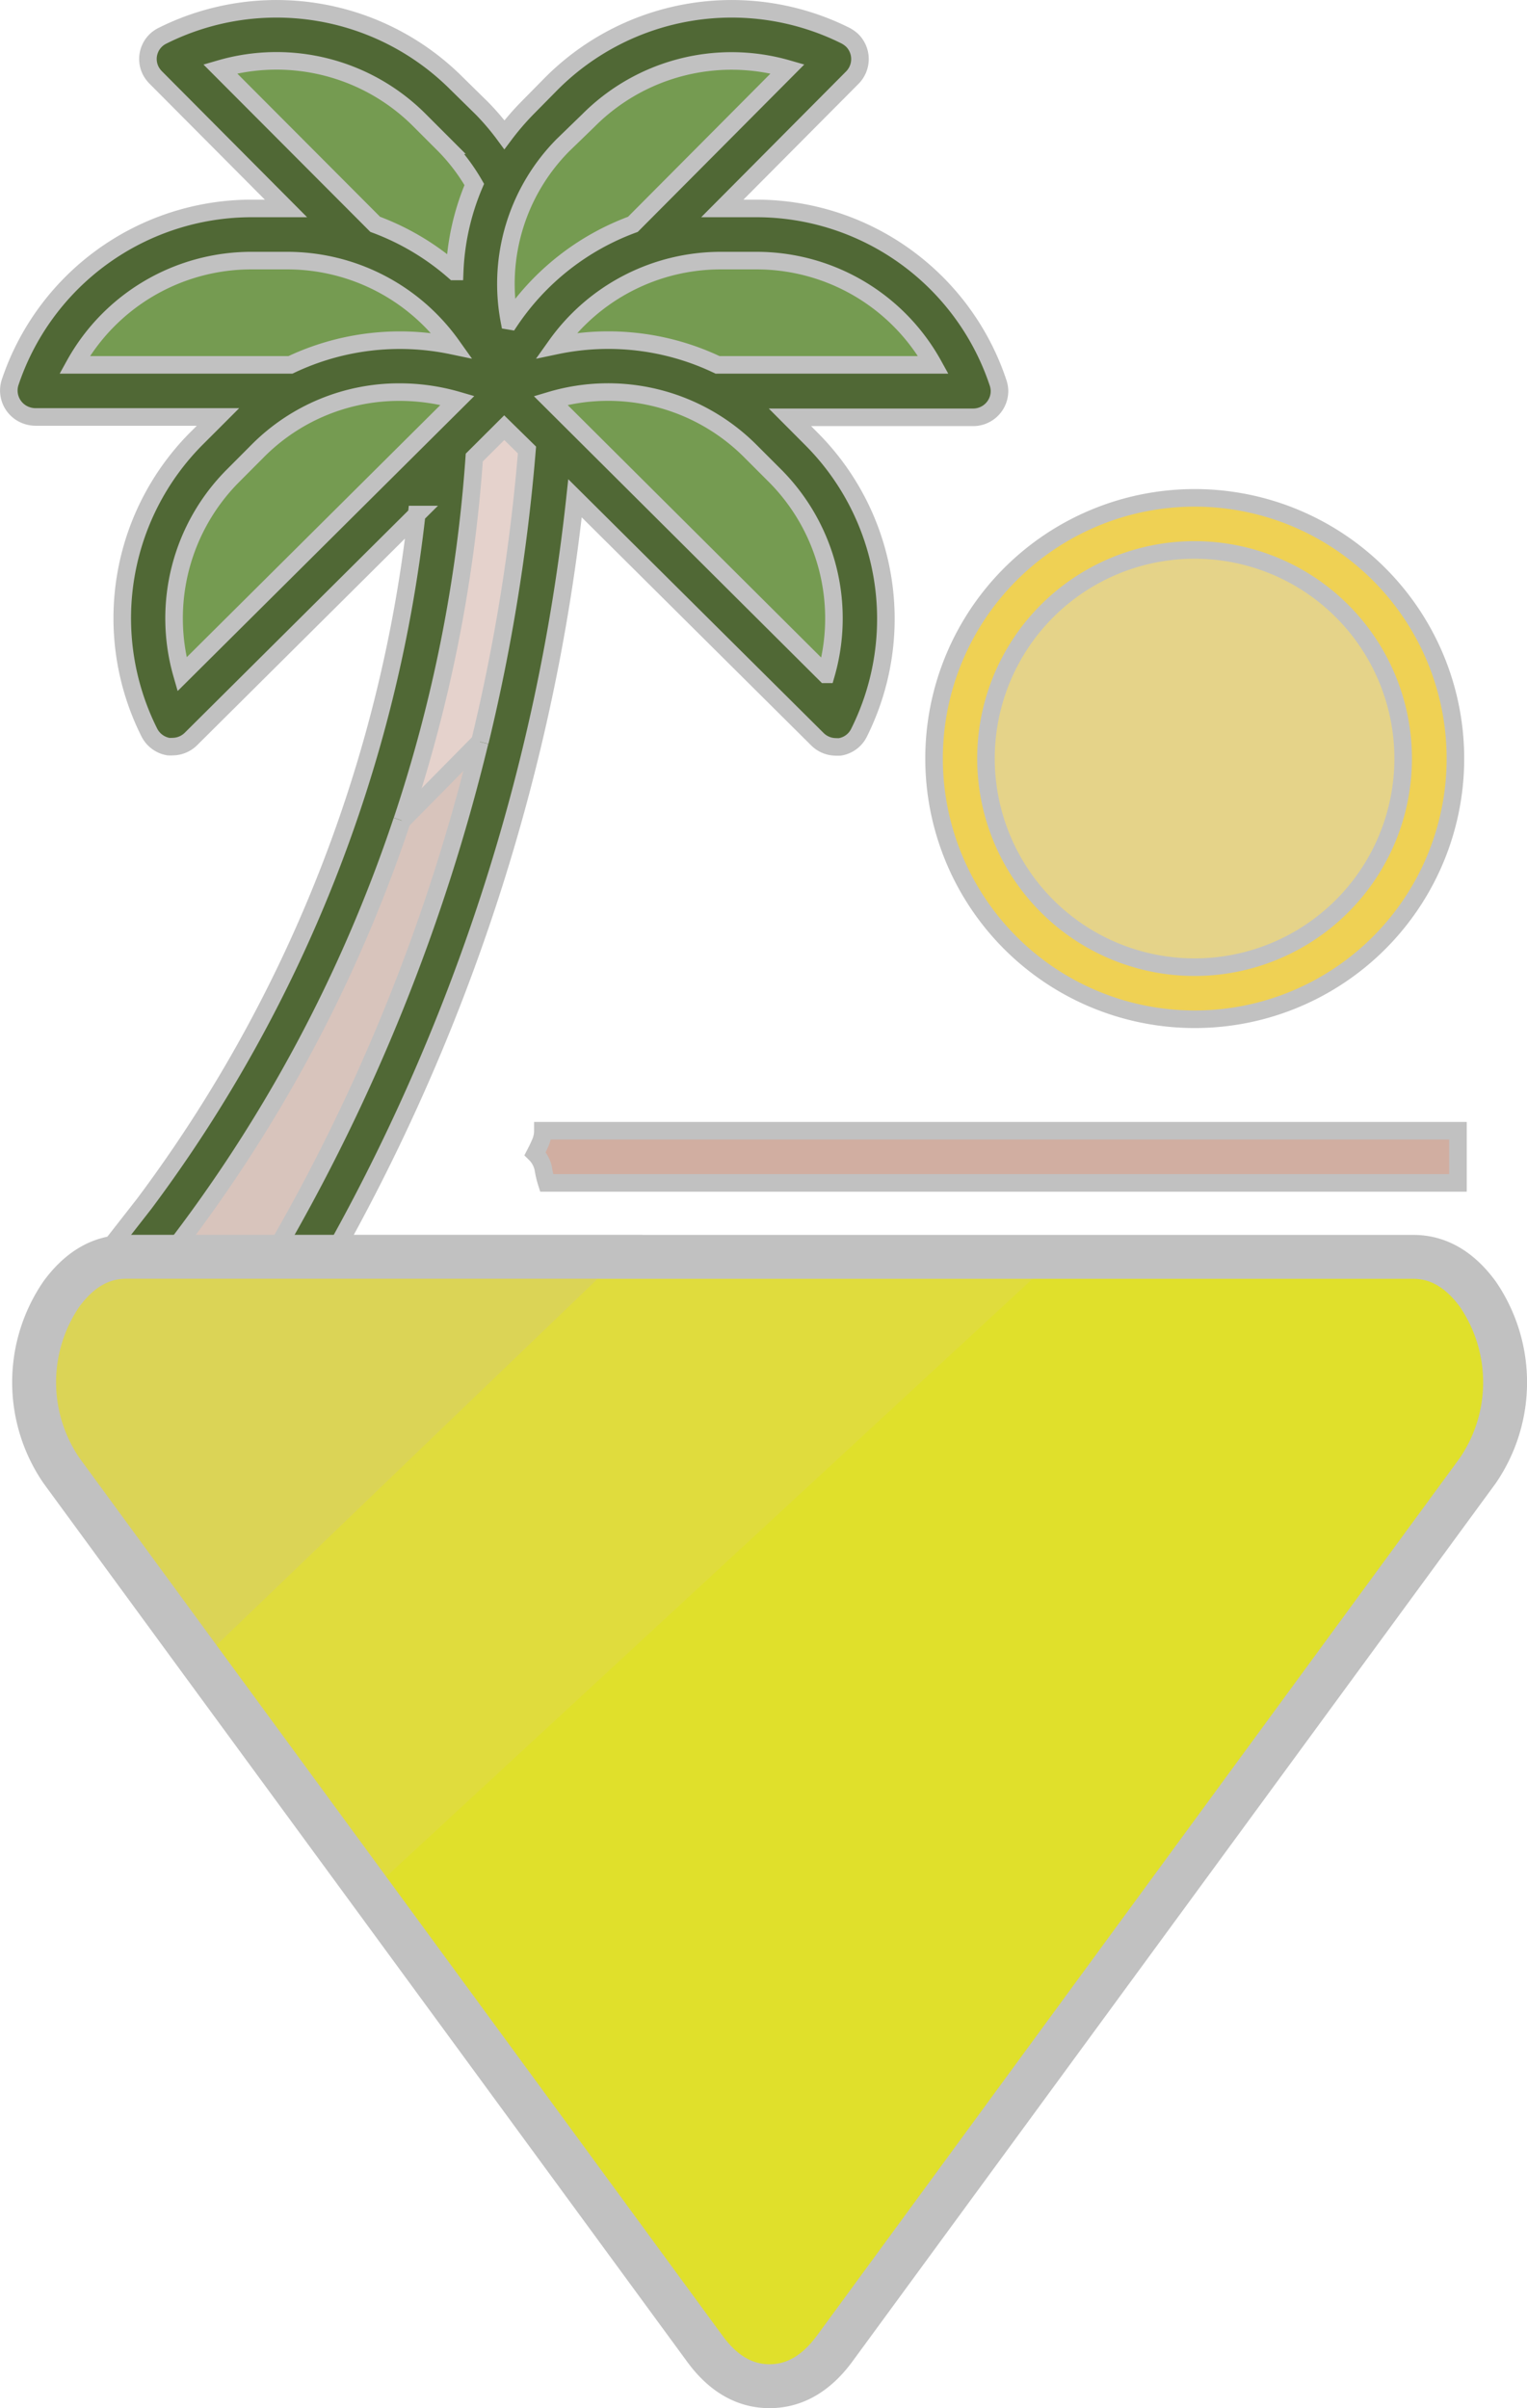 <svg id="Layer_1" data-name="Layer 1" xmlns="http://www.w3.org/2000/svg" viewBox="0 0 173.86 274.16"><defs><style>.cls-1{fill:#d1aea1;}.cls-2{fill:#e5d389;}.cls-3{fill:#efd154;}.cls-4{fill:#506835;}.cls-5{fill:#759b51;}.cls-6{fill:#e5d2cc;}.cls-7{fill:#d8c4bc;}.cls-10,.cls-14,.cls-8,.cls-9{fill:none;}.cls-14,.cls-8{stroke:#c1c1c1;}.cls-10,.cls-12,.cls-14,.cls-8{stroke-miterlimit:10;}.cls-10,.cls-12,.cls-8{stroke-width:2px;}.cls-10{stroke:#687787;}.cls-11{fill:#e0e02b;}.cls-12{fill:#e0dc3d;stroke:#e0dc3d;}.cls-13{fill:#dbd456;}.cls-14{stroke-width:5px;}</style></defs><title>beachY</title><path class="cls-1" d="M166,128.73v5.94H62.24a11.08,11.08,0,0,1-.38-1.61,3.31,3.31,0,0,0-.93-1.72c.24-.46.46-.92.65-1.38a3.44,3.44,0,0,0,.23-1.23Z" transform="translate(0 0)"/><path class="cls-2" d="M159.75,86.35a23.75,23.75,0,0,1-47.5,0h0A23.74,23.74,0,0,1,136,62.61h0A23.76,23.76,0,0,1,159.75,86.35Z" transform="translate(0 0)"/><path class="cls-3" d="M136,56.68a29.68,29.68,0,1,1-29.68,29.68A29.68,29.68,0,0,1,136,56.68Zm0,53.43a23.75,23.75,0,0,0,0-47.5h0a23.74,23.74,0,0,0-23.73,23.75h0A23.75,23.75,0,0,0,136,110.11Z" transform="translate(0 0)"/><path class="cls-4" d="M113.76,44.47a3,3,0,0,1-3,3H89.93l2.42,2.43a29,29,0,0,1,5.44,33.49A2.93,2.93,0,0,1,95.62,85a3.84,3.84,0,0,1-.48,0,3,3,0,0,1-2.08-.87l-27.6-27.4A224.83,224.83,0,0,1,36.9,144.57l-8.4,2.6c.84-1.37,1.67-2.74,2.47-4.13h0A217.13,217.13,0,0,0,54.62,84.46h0A215.86,215.86,0,0,0,60,51.23l-2.6-2.54L54,52.09a166.94,166.94,0,0,1-8.21,41.33h0A166.39,166.39,0,0,1,19.35,142.8q-1.82,2.37-3.74,4.66a.77.77,0,0,1-1.08.1l-3.88-3.2c.61-.74,1.21-1.49,1.8-2.24l4-5.12a160.78,160.78,0,0,0,31-78.44L21.74,84.12a3,3,0,0,1-2.09.87,3.84,3.84,0,0,1-.48,0A3,3,0,0,1,17,83.39,29,29,0,0,1,22.4,49.9l2.43-2.43H4a3,3,0,0,1-2.85-3.9A29,29,0,0,1,28.67,23.73h3.89L17.73,8.82A3.17,3.17,0,0,1,17.14,8,2.94,2.94,0,0,1,18.5,4.07h0A29,29,0,0,1,52,9.51l2.88,2.83a28.06,28.06,0,0,1,2.55,3,30.58,30.58,0,0,1,2.57-3l2.8-2.83A29,29,0,0,1,96.3,4.07a3.53,3.53,0,0,1,.77.56,3,3,0,0,1,0,4.19L82.24,23.73h3.85a29,29,0,0,1,27.53,19.88A3.16,3.16,0,0,1,113.76,44.47ZM81.7,41.54h24.57A23,23,0,0,0,86.08,29.67h-4a23,23,0,0,0-18.76,9.67A28.9,28.9,0,0,1,81.7,41.54ZM94.05,76.77A23,23,0,0,0,88.18,54.1l-2.84-2.84a22.89,22.89,0,0,0-22.65-5.67L94,76.77Zm-22-51.23L89.67,7.84A23,23,0,0,0,67,13.71l-2.9,2.82a22.45,22.45,0,0,0-6.09,20h0a29,29,0,0,1,14.05-11ZM20.72,76.77,52.09,45.58a23.62,23.62,0,0,0-6.58-.94,22.67,22.67,0,0,0-16.09,6.62L26.59,54.1A23,23,0,0,0,20.72,76.77Zm31-45.87A28.15,28.15,0,0,1,54,21a22.16,22.16,0,0,0-3.37-4.46L47.8,13.71A23,23,0,0,0,25.07,7.84l17.6,17.7a28.87,28.87,0,0,1,9,5.36ZM33.07,41.54a29,29,0,0,1,18.38-2.2,23,23,0,0,0-18.78-9.67h-4A23,23,0,0,0,8.49,41.54Z" transform="translate(0 0)"/><path class="cls-5" d="M106.27,41.54H81.7a28.9,28.9,0,0,0-18.38-2.2,23,23,0,0,1,18.76-9.67h4A23,23,0,0,1,106.27,41.54Z" transform="translate(0 0)"/><path class="cls-5" d="M88.18,54.1a23,23,0,0,1,5.87,22.67h0L62.69,45.59a22.89,22.89,0,0,1,22.65,5.67Z" transform="translate(0 0)"/><path class="cls-5" d="M89.67,7.84,72.06,25.54a28.86,28.86,0,0,0-14,11h0a22.45,22.45,0,0,1,6.09-20L67,13.71A23,23,0,0,1,89.67,7.84Z" transform="translate(0 0)"/><path class="cls-6" d="M57.4,48.69,60,51.23a215.7,215.7,0,0,1-5.36,33.22h0l-8.84,9A166.7,166.7,0,0,0,54,52.09Z" transform="translate(0 0)"/><path class="cls-7" d="M45.78,93.42l8.84-9A217.18,217.18,0,0,1,31,143h0l-11.62-.23h0a166.42,166.42,0,0,0,26.4-49.34Z" transform="translate(0 0)"/><path class="cls-5" d="M52.09,45.58,20.72,76.77A23,23,0,0,1,26.59,54.1l2.83-2.84a22.67,22.67,0,0,1,16.09-6.62A23.62,23.62,0,0,1,52.09,45.58Z" transform="translate(0 0)"/><path class="cls-5" d="M54,21a28.14,28.14,0,0,0-2.23,9.9h0a28.87,28.87,0,0,0-9-5.36L25.07,7.84a23,23,0,0,1,22.72,5.87l2.83,2.83A22.21,22.21,0,0,1,54,21Z" transform="translate(0 0)"/><path class="cls-5" d="M51.45,39.34a29,29,0,0,0-18.38,2.2H8.49A23,23,0,0,1,28.67,29.67h4A23,23,0,0,1,51.45,39.34Z" transform="translate(0 0)"/><path class="cls-8" d="M54.62,84.46A217.25,217.25,0,0,1,31,143" transform="translate(0 0)"/><path class="cls-8" d="M45.78,93.42A167,167,0,0,0,54,52.09l3.41-3.4L60,51.23a215.7,215.7,0,0,1-5.36,33.22" transform="translate(0 0)"/><path class="cls-8" d="M31,143c-.8,1.39-1.63,2.76-2.47,4.13l8.4-2.6a224.94,224.94,0,0,0,28.54-87.8l27.6,27.43a3,3,0,0,0,2.08.87,3.84,3.84,0,0,0,.48,0,2.94,2.94,0,0,0,2.17-1.6,29,29,0,0,0-5.44-33.49l-2.42-2.43H110.8a3,3,0,0,0,3-3,3.16,3.16,0,0,0-.14-.86A29,29,0,0,0,86.09,23.73H82.24L97.06,8.82a3,3,0,0,0,0-4.19,3.53,3.53,0,0,0-.77-.56,29,29,0,0,0-33.5,5.44L60,12.34a30.58,30.58,0,0,0-2.57,3,28.06,28.06,0,0,0-2.55-3L52,9.51A29,29,0,0,0,18.5,4.07,2.94,2.94,0,0,0,17.14,8h0a3.17,3.17,0,0,0,.59.82L32.56,23.73H28.67A29,29,0,0,0,1.14,43.57a3,3,0,0,0,2,3.76,3.07,3.07,0,0,0,.9.14H24.82L22.39,49.9A29,29,0,0,0,17,83.39,3,3,0,0,0,19.17,85a3.84,3.84,0,0,0,.48,0,3,3,0,0,0,2.09-.87l25.7-25.55a160.78,160.78,0,0,1-31,78.44l-4,5.12c-.59.75-1.19,1.5-1.8,2.24l3.88,3.2a.77.77,0,0,0,1.08-.1q1.92-2.29,3.74-4.66A166.41,166.41,0,0,0,45.77,93.43" transform="translate(0 0)"/><path class="cls-8" d="M106.35,86.36A29.68,29.68,0,1,0,136,56.68h0A29.67,29.67,0,0,0,106.35,86.36Z" transform="translate(0 0)"/><path class="cls-8" d="M136,62.61a23.75,23.75,0,1,1-23.74,23.76h0A23.74,23.74,0,0,1,136,62.61Z" transform="translate(0 0)"/><path class="cls-8" d="M8.49,41.54A23,23,0,0,1,28.67,29.67h4a23,23,0,0,1,18.78,9.67,29,29,0,0,0-18.38,2.2Z" transform="translate(0 0)"/><path class="cls-8" d="M20.72,76.77A23,23,0,0,1,26.59,54.1l2.83-2.84a22.67,22.67,0,0,1,16.09-6.62,23.62,23.62,0,0,1,6.58.94Z" transform="translate(0 0)"/><path class="cls-8" d="M51.72,30.9a28.87,28.87,0,0,0-9-5.36L25.07,7.84a23,23,0,0,1,22.72,5.87l2.83,2.83A22.21,22.21,0,0,1,54,21a28.14,28.14,0,0,0-2.23,9.9Z" transform="translate(0 0)"/><path class="cls-8" d="M58,36.53a22.45,22.45,0,0,1,6.09-20L67,13.71A23,23,0,0,1,89.67,7.84L72.06,25.54a28.86,28.86,0,0,0-14,11Z" transform="translate(0 0)"/><path class="cls-8" d="M94,76.77,62.69,45.59a22.89,22.89,0,0,1,22.65,5.67l2.84,2.84a23,23,0,0,1,5.87,22.67Z" transform="translate(0 0)"/><path class="cls-8" d="M81.7,41.54a28.9,28.9,0,0,0-18.38-2.2,23,23,0,0,1,18.76-9.67h4a23,23,0,0,1,20.19,11.87Z" transform="translate(0 0)"/><path class="cls-8" d="M61.81,128.73a3.44,3.44,0,0,1-.23,1.23c-.19.46-.41.92-.65,1.38a3.31,3.31,0,0,1,.93,1.72,11.08,11.08,0,0,0,.38,1.61H166v-5.94Z" transform="translate(0 0)"/><polyline class="cls-8" points="45.77 93.43 45.78 93.42 54.62 84.46 54.63 84.45"/><line class="cls-9" x1="30.97" y1="143.04" x2="19.35" y2="142.81"/><line class="cls-10" x1="30.98" y1="143.04" x2="30.97" y2="143.04"/><path class="cls-11" d="M168.25,147.32a17.8,17.8,0,0,1,0,20.09L95,267.42q-3.12,4.24-7.37,4.24t-7.35-4.24L41.53,214.55l77.08-71.29v-.18h42.28C163.72,143.08,166.18,144.49,168.25,147.32Z" transform="translate(0 0)"/><polygon class="cls-12" points="118.61 143.08 118.61 143.26 41.53 214.55 22.85 189.06 22.88 189.04 70.65 143.08 118.61 143.08"/><path class="cls-13" d="M70.65,143.08,22.88,189h0L7,167.41a17.8,17.8,0,0,1,0-20.09q3.11-4.24,7.37-4.24Z" transform="translate(0 0)"/><path class="cls-14" d="M70.65,143.08H14.36q-4.26,0-7.37,4.24a17.8,17.8,0,0,0,0,20.09l15.86,21.66,18.68,25.48,38.74,52.87q3.11,4.24,7.35,4.24T95,267.42l73.26-100a17.8,17.8,0,0,0,0-20.09q-3.12-4.25-7.36-4.24H70.65Z" transform="translate(0 0)"/></svg>